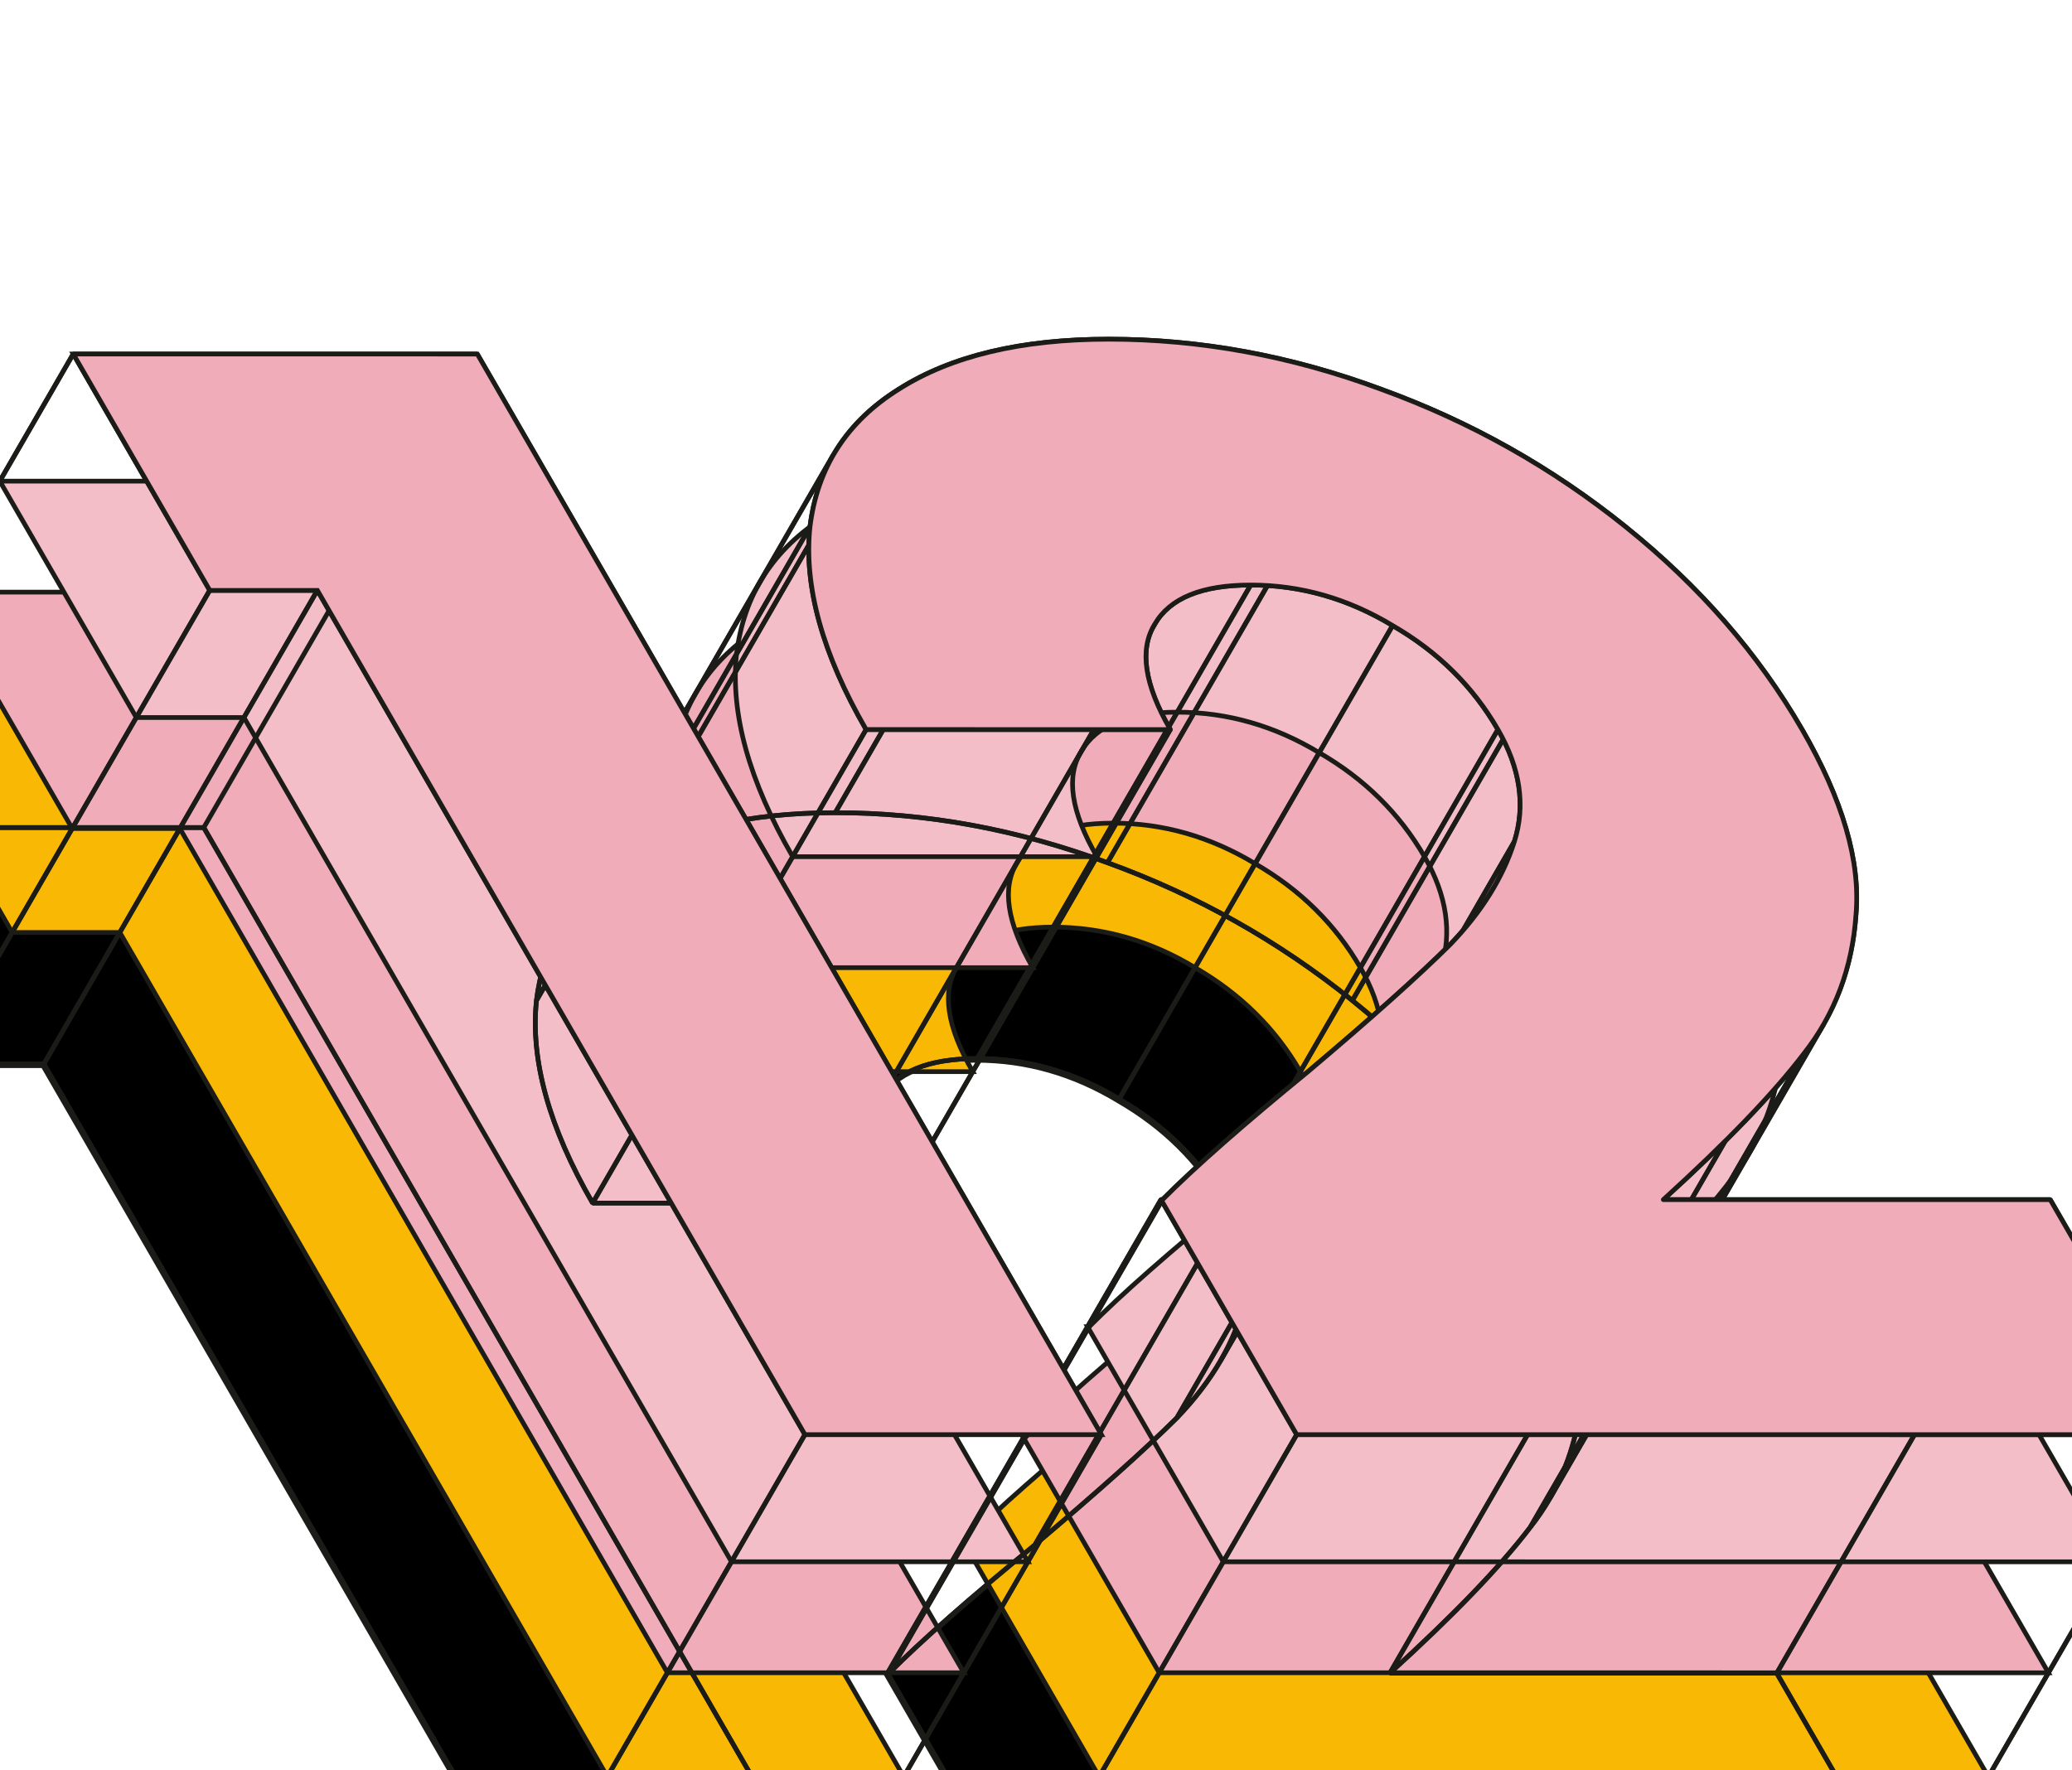                     <svg class="w-[448px] max-w-none relative -mt-[4.9rem] -ml-8 lg:ml-0 lg:-mt-[6.6rem] dark:hidden" viewBox="0 0 440 376" fill="none" xmlns="http://www.w3.org/2000/svg">
                        <g class="transition-all delay-300 translate-y-0 opacity-100 duration-750 starting:opacity-0 starting:translate-y-4">
                            <path d="M188.263 355.73L188.595 355.73C195.441 348.845 205.766 339.761 219.569 328.477C232.93 317.193 242.978 308.205 249.714 301.511C256.34 294.626 260.867 287.358 263.296 279.708C265.725 272.058 264.565 264.121 259.816 255.896C254.516 246.716 247.062 239.352 237.454 233.805C227.957 228.067 217.908 225.198 207.307 225.198C196.927 225.197 190.136 227.97 186.934 233.516C183.621 238.872 184.726 246.331 190.247 255.894L125.647 255.891C116.371 239.825 112.395 225.481 113.72 212.858C115.265 200.235 121.559 190.481 132.602 183.596C143.754 176.52 158.607 172.982 177.159 172.983C196.594 172.984 215.863 176.523 234.968 183.6C253.961 190.486 271.299 200.241 286.98 212.864C302.661 225.488 315.14 239.833 324.416 255.899C333.03 270.817 336.841 283.918 335.847 295.203C335.075 306.487 331.376 316.336 324.75 324.751C318.346 333.167 308.408 343.494 294.936 355.734L377.094 355.737L405.917 405.656L217.087 405.649L188.263 355.73Z" fill="black" />
                            <path d="M9.119 226.339L-13.74 226.338L-42.729 176.132L43.073 176.135L175.595 405.649L112.651 405.647L9.119 226.339Z" fill="black" />
                            <path d="M188.263 355.73L188.595 355.73C195.441 348.845 205.766 339.761 219.569 328.477C232.93 317.193 242.978 308.205 249.714 301.511C256.34 294.626 260.867 287.358 263.296 279.708C265.725 272.058 264.565 264.121 259.816 255.896C254.516 246.716 247.062 239.352 237.454 233.805C227.957 228.067 217.908 225.198 207.307 225.198C196.927 225.197 190.136 227.97 186.934 233.516C183.621 238.872 184.726 246.331 190.247 255.894L125.647 255.891C116.371 239.825 112.395 225.481 113.72 212.858C115.265 200.235 121.559 190.481 132.602 183.596C143.754 176.52 158.607 172.982 177.159 172.983C196.594 172.984 215.863 176.523 234.968 183.6C253.961 190.486 271.299 200.241 286.98 212.864C302.661 225.488 315.14 239.833 324.416 255.899C333.03 270.817 336.841 283.918 335.847 295.203C335.075 306.487 331.376 316.336 324.75 324.751C318.346 333.167 308.408 343.494 294.936 355.734L377.094 355.737L405.917 405.656L217.087 405.649L188.263 355.73Z" stroke="#1B1B18" stroke-width="1" />
                            <path d="M9.119 226.339L-13.74 226.338L-42.729 176.132L43.073 176.135L175.595 405.649L112.651 405.647L9.119 226.339Z" stroke="#1B1B18" stroke-width="1" />
                            <path d="M204.592 327.449L204.923 327.449C211.769 320.564 222.094 311.479 235.897 300.196C249.258 288.912 259.306 279.923 266.042 273.23C272.668 266.345 277.195 259.077 279.624 251.427C282.053 243.777 280.893 235.839 276.145 227.615C270.844 218.435 263.39 211.071 253.782 205.524C244.285 199.786 234.236 196.917 223.635 196.916C213.255 196.916 206.464 199.689 203.262 205.235C199.949 210.59 201.054 218.049 206.575 227.612L141.975 227.61C132.699 211.544 128.723 197.2 130.048 184.577C131.593 171.954 137.887 162.2 148.93 155.315C160.083 148.239 174.935 144.701 193.487 144.702C212.922 144.703 232.192 148.242 251.296 155.319C270.289 162.205 287.627 171.96 303.308 184.583C318.989 197.207 331.468 211.552 340.745 227.618C349.358 242.536 353.169 255.637 352.175 266.921C351.403 278.205 347.704 288.055 341.078 296.47C334.674 304.885 324.736 315.213 311.264 327.453L393.422 327.456L422.246 377.375L233.415 377.368L204.592 327.449Z" fill="#F8B803" />
                            <path d="M25.447 198.058L2.589 198.057L-26.401 147.851L59.401 147.854L191.923 377.368L128.979 377.365L25.447 198.058Z" fill="#F8B803" />
                            <path d="M204.592 327.449L204.923 327.449C211.769 320.564 222.094 311.479 235.897 300.196C249.258 288.912 259.306 279.923 266.042 273.23C272.668 266.345 277.195 259.077 279.624 251.427C282.053 243.777 280.893 235.839 276.145 227.615C270.844 218.435 263.39 211.071 253.782 205.524C244.285 199.786 234.236 196.917 223.635 196.916C213.255 196.916 206.464 199.689 203.262 205.235C199.949 210.59 201.054 218.049 206.575 227.612L141.975 227.61C132.699 211.544 128.723 197.2 130.048 184.577C131.593 171.954 137.887 162.2 148.93 155.315C160.083 148.239 174.935 144.701 193.487 144.702C212.922 144.703 232.192 148.242 251.296 155.319C270.289 162.205 287.627 171.96 303.308 184.583C318.989 197.207 331.468 211.552 340.745 227.618C349.358 242.536 353.169 255.637 352.175 266.921C351.403 278.205 347.704 288.055 341.078 296.47C334.674 304.885 324.736 315.213 311.264 327.453L393.422 327.456L422.246 377.375L233.415 377.368L204.592 327.449Z" stroke="#1B1B18" stroke-width="1" />
                            <path d="M25.447 198.058L2.589 198.057L-26.401 147.851L59.401 147.854L191.923 377.368L128.979 377.365L25.447 198.058Z" stroke="#1B1B18" stroke-width="1" />
                        </g>
                        <g style="mix-blend-mode: hard-light" class="transition-all delay-300 translate-y-0 opacity-100 duration-750 starting:opacity-0 starting:translate-y-4">
                            <path d="M217.342 305.363L217.673 305.363C224.519 298.478 234.844 289.393 248.647 278.11C262.008 266.826 272.056 257.837 278.792 251.144C285.418 244.259 289.945 236.991 292.374 229.341C294.803 221.691 293.643 213.753 288.895 205.529C283.594 196.349 276.14 188.985 266.532 183.438C257.035 177.7 246.986 174.831 236.385 174.83C226.005 174.83 219.214 177.603 216.012 183.149C212.699 188.504 213.804 195.963 219.325 205.527L154.725 205.524C145.449 189.458 141.473 175.114 142.798 162.491C144.343 149.868 150.637 140.114 161.68 133.229C172.833 126.153 187.685 122.615 206.237 122.616C225.672 122.617 244.942 126.156 264.046 133.233C283.039 140.119 300.377 149.874 316.058 162.497C331.739 175.121 344.218 189.466 353.495 205.532C362.108 220.45 365.919 233.551 364.925 244.835C364.153 256.12 360.454 265.969 353.828 274.384C347.424 282.799 337.486 293.127 324.014 305.367L406.172 305.37L434.996 355.289L246.165 355.282L217.342 305.363Z" fill="#F0ACB8" />
                            <path d="M38.197 175.972L15.338 175.971L-13.65 125.765L72.151 125.768L204.673 355.282L141.729 355.279L38.197 175.972Z" fill="#F0ACB8" />
                            <path d="M217.342 305.363L217.673 305.363C224.519 298.478 234.844 289.393 248.647 278.11C262.008 266.826 272.056 257.837 278.792 251.144C285.418 244.259 289.945 236.991 292.374 229.341C294.803 221.691 293.643 213.753 288.895 205.529C283.594 196.349 276.14 188.985 266.532 183.438C257.035 177.7 246.986 174.831 236.385 174.83C226.005 174.83 219.214 177.603 216.012 183.149C212.699 188.504 213.804 195.963 219.325 205.527L154.725 205.524C145.449 189.458 141.473 175.114 142.798 162.491C144.343 149.868 150.637 140.114 161.68 133.229C172.833 126.153 187.685 122.615 206.237 122.616C225.672 122.617 244.942 126.156 264.046 133.233C283.039 140.119 300.377 149.874 316.058 162.497C331.739 175.121 344.218 189.466 353.495 205.532C362.108 220.45 365.919 233.551 364.925 244.835C364.153 256.12 360.454 265.969 353.828 274.384C347.424 282.799 337.486 293.127 324.014 305.367L406.172 305.37L434.996 355.289L246.165 355.282L217.342 305.363Z" stroke="#1B1B18" stroke-width="1" />
                            <path d="M38.197 175.972L15.338 175.971L-13.65 125.765L72.151 125.768L204.673 355.282L141.729 355.279L38.197 175.972Z" stroke="#1B1B18" stroke-width="1" />
                        </g>
                        <g style="mix-blend-mode: plus-darker" class="transition-all delay-300 translate-y-0 opacity-100 duration-750 starting:opacity-0 starting:translate-y-4">
                            <path d="M230.951 281.792L231.282 281.793C238.128 274.907 248.453 265.823 262.256 254.539C275.617 243.256 285.666 234.267 292.402 227.573C299.027 220.688 303.554 213.421 305.983 205.771C308.412 198.12 307.253 190.183 302.504 181.959C297.203 172.778 289.749 165.415 280.142 159.868C270.645 154.13 260.596 151.26 249.995 151.26C239.615 151.26 232.823 154.033 229.621 159.579C226.309 164.934 227.413 172.393 232.935 181.956L168.335 181.954C159.058 165.888 155.082 151.543 156.407 138.92C157.953 126.298 164.247 116.544 175.289 109.659C186.442 102.583 201.294 99.045 219.846 99.046C239.281 99.046 258.551 102.585 277.655 109.663C296.649 116.549 313.986 126.303 329.667 138.927C345.349 151.551 357.827 165.895 367.104 181.961C375.718 196.88 379.528 209.981 378.535 221.265C377.762 232.549 374.063 242.399 367.438 250.814C361.033 259.229 351.095 269.557 337.624 281.796L419.782 281.8L448.605 331.719L259.774 331.712L230.951 281.792Z" fill="#F3BEC7" />
                            <path d="M51.806 152.402L28.948 152.401L-0.041 102.195L85.761 102.198L218.282 331.711L155.339 331.709L51.806 152.402Z" fill="#F3BEC7" />
                            <path d="M230.951 281.792L231.282 281.793C238.128 274.907 248.453 265.823 262.256 254.539C275.617 243.256 285.666 234.267 292.402 227.573C299.027 220.688 303.554 213.421 305.983 205.771C308.412 198.12 307.253 190.183 302.504 181.959C297.203 172.778 289.749 165.415 280.142 159.868C270.645 154.13 260.596 151.26 249.995 151.26C239.615 151.26 232.823 154.033 229.621 159.579C226.309 164.934 227.413 172.393 232.935 181.956L168.335 181.954C159.058 165.888 155.082 151.543 156.407 138.92C157.953 126.298 164.247 116.544 175.289 109.659C186.442 102.583 201.294 99.045 219.846 99.046C239.281 99.046 258.551 102.585 277.655 109.663C296.649 116.549 313.986 126.303 329.667 138.927C345.349 151.551 357.827 165.895 367.104 181.961C375.718 196.88 379.528 209.981 378.535 221.265C377.762 232.549 374.063 242.399 367.438 250.814C361.033 259.229 351.095 269.557 337.624 281.796L419.782 281.8L448.605 331.719L259.774 331.712L230.951 281.792Z" stroke="#1B1B18" stroke-width="1" />
                            <path d="M51.806 152.402L28.948 152.401L-0.041 102.195L85.761 102.198L218.282 331.711L155.339 331.709L51.806 152.402Z" stroke="#1B1B18" stroke-width="1" />
                        </g>
                        <g class="transition-all delay-300 translate-y-0 opacity-100 duration-750 starting:opacity-0 starting:translate-y-4">
                            <path d="M188.467 355.363L188.798 355.363C195.644 348.478 205.969 339.393 219.772 328.11C233.133 316.826 243.181 307.837 249.917 301.144C253.696 297.217 256.792 293.166 259.205 288.991C261.024 285.845 262.455 282.628 263.499 279.341C265.928 271.691 264.768 263.753 260.02 255.529C254.719 246.349 247.265 238.985 237.657 233.438C228.16 227.7 218.111 224.831 207.51 224.83C197.13 224.83 190.339 227.603 187.137 233.149C183.824 238.504 184.929 245.963 190.45 255.527L125.851 255.524C116.574 239.458 112.598 225.114 113.923 212.491C114.615 206.836 116.261 201.756 118.859 197.253C122.061 191.704 126.709 187.03 132.805 183.229C143.958 176.153 158.81 172.615 177.362 172.616C196.797 172.617 216.067 176.156 235.171 183.233C254.164 190.119 271.502 199.874 287.183 212.497C302.864 225.121 315.343 239.466 324.62 255.532C333.233 270.45 337.044 283.551 336.05 294.835C335.46 303.459 333.16 311.245 329.151 318.194C327.915 320.337 326.515 322.4 324.953 324.384C318.549 332.799 308.611 343.127 295.139 355.367L377.297 355.37L406.121 405.289L217.29 405.282L188.467 355.363Z" stroke="#1B1B18" stroke-width="1" stroke-linejoin="bevel" />
                            <path d="M9.322 225.972L-13.537 225.971L-42.526 175.765L43.276 175.768L175.798 405.282L112.854 405.279L9.322 225.972Z" stroke="#1B1B18" stroke-width="1" stroke-linejoin="bevel" />
                            <path d="M345.247 111.915C329.566 99.292 312.229 89.537 293.235 82.651L235.167 183.228C254.161 190.114 271.498 199.869 287.179 212.492L345.247 111.915Z" stroke="#1B1B18" stroke-width="1" stroke-linejoin="bevel" />
                            <path d="M382.686 154.964C373.41 138.898 360.931 124.553 345.25 111.93L287.182 212.506C302.863 225.13 315.342 239.475 324.618 255.541L382.686 154.964Z" stroke="#1B1B18" stroke-width="1" stroke-linejoin="bevel" />
                            <path d="M293.243 82.647C274.139 75.57 254.869 72.031 235.434 72.03L177.366 172.607C196.801 172.608 216.071 176.147 235.175 183.224L293.243 82.647Z" stroke="#1B1B18" stroke-width="1" stroke-linejoin="bevel" />
                            <path d="M394.118 194.257C395.112 182.973 391.301 169.872 382.688 154.953L324.619 255.53C333.233 270.448 337.044 283.55 336.05 294.834L394.118 194.257Z" stroke="#1B1B18" stroke-width="1" stroke-linejoin="bevel" />
                            <path d="M235.432 72.031C216.88 72.03 202.027 75.568 190.875 82.644L132.806 183.221C143.959 176.145 158.812 172.607 177.363 172.608L235.432 72.031Z" stroke="#1B1B18" stroke-width="1" stroke-linejoin="bevel" />
                            <path d="M265.59 124.25C276.191 124.251 286.24 127.12 295.737 132.858L237.669 233.435C228.172 227.697 218.123 224.828 207.522 224.827L265.59 124.25Z" stroke="#1B1B18" stroke-width="1" stroke-linejoin="bevel" />
                            <path d="M295.719 132.859C305.326 138.406 312.78 145.77 318.081 154.95L260.013 255.527C254.712 246.347 247.258 238.983 237.651 233.436L295.719 132.859Z" stroke="#1B1B18" stroke-width="1" stroke-linejoin="bevel" />
                            <path d="M387.218 217.608C391.227 210.66 393.527 202.874 394.117 194.25L336.049 294.827C335.459 303.451 333.159 311.237 329.15 318.185L387.218 217.608Z" stroke="#1B1B18" stroke-width="1" stroke-linejoin="bevel" />
                            <path d="M245.211 132.577C248.413 127.03 255.204 124.257 265.584 124.258L207.516 224.835C197.136 224.834 190.345 227.607 187.143 233.154L245.211 132.577Z" stroke="#1B1B18" stroke-width="1" stroke-linejoin="bevel" />
                            <path d="M318.094 154.945C322.842 163.17 324.002 171.107 321.573 178.757L263.505 279.334C265.934 271.684 264.774 263.746 260.026 255.522L318.094 154.945Z" stroke="#1B1B18" stroke-width="1" stroke-linejoin="bevel" />
                            <path d="M176.925 96.674C180.127 91.125 184.776 86.45 190.871 82.65L132.803 183.227C126.708 187.027 122.059 191.702 118.857 197.25L176.925 96.674Z" stroke="#1B1B18" stroke-width="1" stroke-linejoin="bevel" />
                            <path d="M387.226 217.606C385.989 219.749 384.59 221.813 383.028 223.797L324.96 324.373C326.522 322.39 327.921 320.326 329.157 318.183L387.226 217.606Z" stroke="#1B1B18" stroke-width="1" stroke-linejoin="bevel" />
                            <path d="M317.269 188.408C319.087 185.262 320.519 182.045 321.562 178.758L263.494 279.335C262.451 282.622 261.019 285.839 259.201 288.985L317.269 188.408Z" stroke="#1B1B18" stroke-width="1" stroke-linejoin="bevel" />
                            <path d="M245.208 132.573C241.895 137.928 243 145.387 248.522 154.95L190.454 255.527C184.932 245.964 183.827 238.505 187.14 233.15L245.208 132.573Z" stroke="#1B1B18" stroke-width="1" stroke-linejoin="bevel" />
                            <path d="M176.93 96.672C174.331 101.175 172.686 106.255 171.993 111.91L113.925 212.487C114.618 206.831 116.263 201.752 118.862 197.249L176.93 96.672Z" stroke="#1B1B18" stroke-width="1" stroke-linejoin="bevel" />
                            <path d="M317.266 188.413C314.853 192.589 311.757 196.64 307.978 200.566L249.91 301.143C253.689 297.216 256.785 293.166 259.198 288.99L317.266 188.413Z" stroke="#1B1B18" stroke-width="1" stroke-linejoin="bevel" />
                            <path d="M464.198 304.708L435.375 254.789L377.307 355.366L406.13 405.285L464.198 304.708Z" stroke="#1B1B18" stroke-width="1" stroke-linejoin="bevel" />
                            <path d="M353.209 254.787C366.68 242.548 376.618 232.22 383.023 223.805L324.955 324.382C318.55 332.797 308.612 343.124 295.141 355.364L353.209 254.787Z" stroke="#1B1B18" stroke-width="1" stroke-linejoin="bevel" />
                            <path d="M435.37 254.787L353.212 254.784L295.144 355.361L377.302 355.364L435.37 254.787Z" stroke="#1B1B18" stroke-width="1" stroke-linejoin="bevel" />
                            <path d="M183.921 154.947L248.521 154.95L190.453 255.527L125.853 255.524L183.921 154.947Z" stroke="#1B1B18" stroke-width="1" stroke-linejoin="bevel" />
                            <path d="M171.992 111.914C170.668 124.537 174.643 138.881 183.92 154.947L125.852 255.524C116.575 239.458 112.599 225.114 113.924 212.491L171.992 111.914Z" stroke="#1B1B18" stroke-width="1" stroke-linejoin="bevel" />
                            <path d="M307.987 200.562C301.251 207.256 291.203 216.244 277.842 227.528L219.774 328.105C233.135 316.821 243.183 307.832 249.919 301.139L307.987 200.562Z" stroke="#1B1B18" stroke-width="1" stroke-linejoin="bevel" />
                            <path d="M15.547 75.18L44.536 125.386L-13.532 225.963L-42.521 175.756L15.547 75.18Z" stroke="#1B1B18" stroke-width="1" stroke-linejoin="bevel" />
                            <path d="M277.836 227.536C264.033 238.82 253.708 247.904 246.862 254.789L188.794 355.366C195.64 348.481 205.965 339.397 219.768 328.113L277.836 227.536Z" stroke="#1B1B18" stroke-width="1" stroke-linejoin="bevel" />
                            <path d="M275.358 304.706L464.189 304.713L406.12 405.29L217.29 405.283L275.358 304.706Z" stroke="#1B1B18" stroke-width="1" stroke-linejoin="bevel" />
                            <path d="M44.528 125.39L67.386 125.39L9.318 225.967L-13.54 225.966L44.528 125.39Z" stroke="#1B1B18" stroke-width="1" stroke-linejoin="bevel" />
                            <path d="M101.341 75.191L233.863 304.705L175.795 405.282L43.273 175.768L101.341 75.191ZM15.543 75.19L-42.525 175.767L43.277 175.77L101.345 75.193L15.543 75.19Z" stroke="#1B1B18" stroke-width="1" stroke-linejoin="bevel" />
                            <path d="M246.866 254.784L246.534 254.784L188.466 355.361L188.798 355.361L246.866 254.784Z" stroke="#1B1B18" stroke-width="1" stroke-linejoin="bevel" />
                            <path d="M246.539 254.781L275.362 304.701L217.294 405.277L188.471 355.358L246.539 254.781Z" stroke="#1B1B18" stroke-width="1" stroke-linejoin="bevel" />
                            <path d="M67.391 125.391L170.923 304.698L112.855 405.275L9.323 225.967L67.391 125.391Z" stroke="#1B1B18" stroke-width="1" stroke-linejoin="bevel" />
                            <path d="M170.921 304.699L233.865 304.701L175.797 405.278L112.853 405.276L170.921 304.699Z" stroke="#1B1B18" stroke-width="1" stroke-linejoin="bevel" />
                        </g>
                        <g style="mix-blend-mode: hard-light" class="transition-all delay-300 translate-y-0 opacity-100 duration-750 starting:opacity-0 starting:translate-y-4">
                            <path d="M246.544 254.79L246.875 254.79C253.722 247.905 264.046 238.82 277.849 227.537C291.21 216.253 301.259 207.264 307.995 200.57C314.62 193.685 319.147 186.418 321.577 178.768C324.006 171.117 322.846 163.18 318.097 154.956C312.796 145.775 305.342 138.412 295.735 132.865C286.238 127.127 276.189 124.258 265.588 124.257C255.208 124.257 248.416 127.03 245.214 132.576C241.902 137.931 243.006 145.39 248.528 154.953L183.928 154.951C174.652 138.885 170.676 124.541 172 111.918C173.546 99.295 179.84 89.541 190.882 82.656C202.035 75.58 216.887 72.042 235.439 72.043C254.874 72.043 274.144 75.582 293.248 82.66C312.242 89.546 329.579 99.3 345.261 111.924C360.942 124.548 373.421 138.892 382.697 154.958C391.311 169.877 395.121 182.978 394.128 194.262C393.355 205.546 389.656 215.396 383.031 223.811C376.627 232.226 366.688 242.554 353.217 254.794L435.375 254.797L464.198 304.716L275.367 304.709L246.544 254.79Z" fill="#F0ACB8" />
                            <path d="M246.544 254.79L246.875 254.79C253.722 247.905 264.046 238.82 277.849 227.537C291.21 216.253 301.259 207.264 307.995 200.57C314.62 193.685 319.147 186.418 321.577 178.768C324.006 171.117 322.846 163.18 318.097 154.956C312.796 145.775 305.342 138.412 295.735 132.865C286.238 127.127 276.189 124.258 265.588 124.257C255.208 124.257 248.416 127.03 245.214 132.576C241.902 137.931 243.006 145.39 248.528 154.953L183.928 154.951C174.652 138.885 170.676 124.541 172 111.918C173.546 99.295 179.84 89.541 190.882 82.656C202.035 75.58 216.887 72.042 235.439 72.043C254.874 72.043 274.144 75.582 293.248 82.66C312.242 89.546 329.579 99.3 345.261 111.924C360.942 124.548 373.421 138.892 382.697 154.958C391.311 169.877 395.121 182.978 394.128 194.262C393.355 205.546 389.656 215.396 383.031 223.811C376.627 232.226 366.688 242.554 353.217 254.794L435.375 254.797L464.198 304.716L275.367 304.709L246.544 254.79Z" stroke="#1B1B18" stroke-width="1" stroke-linejoin="round" />
                        </g>
                        <g style="mix-blend-mode: hard-light" class="transition-all delay-300 translate-y-0 opacity-100 duration-750 starting:opacity-0 starting:translate-y-4">
                            <path d="M67.41 125.402L44.551 125.401L15.562 75.195L101.364 75.198L233.886 304.712L170.942 304.71L67.41 125.402Z" fill="#F0ACB8" />
                            <path d="M67.41 125.402L44.551 125.401L15.562 75.195L101.364 75.198L233.886 304.712L170.942 304.71L67.41 125.402Z" stroke="#1B1B18" stroke-width="1" />
                        </g>
                    </svg>
